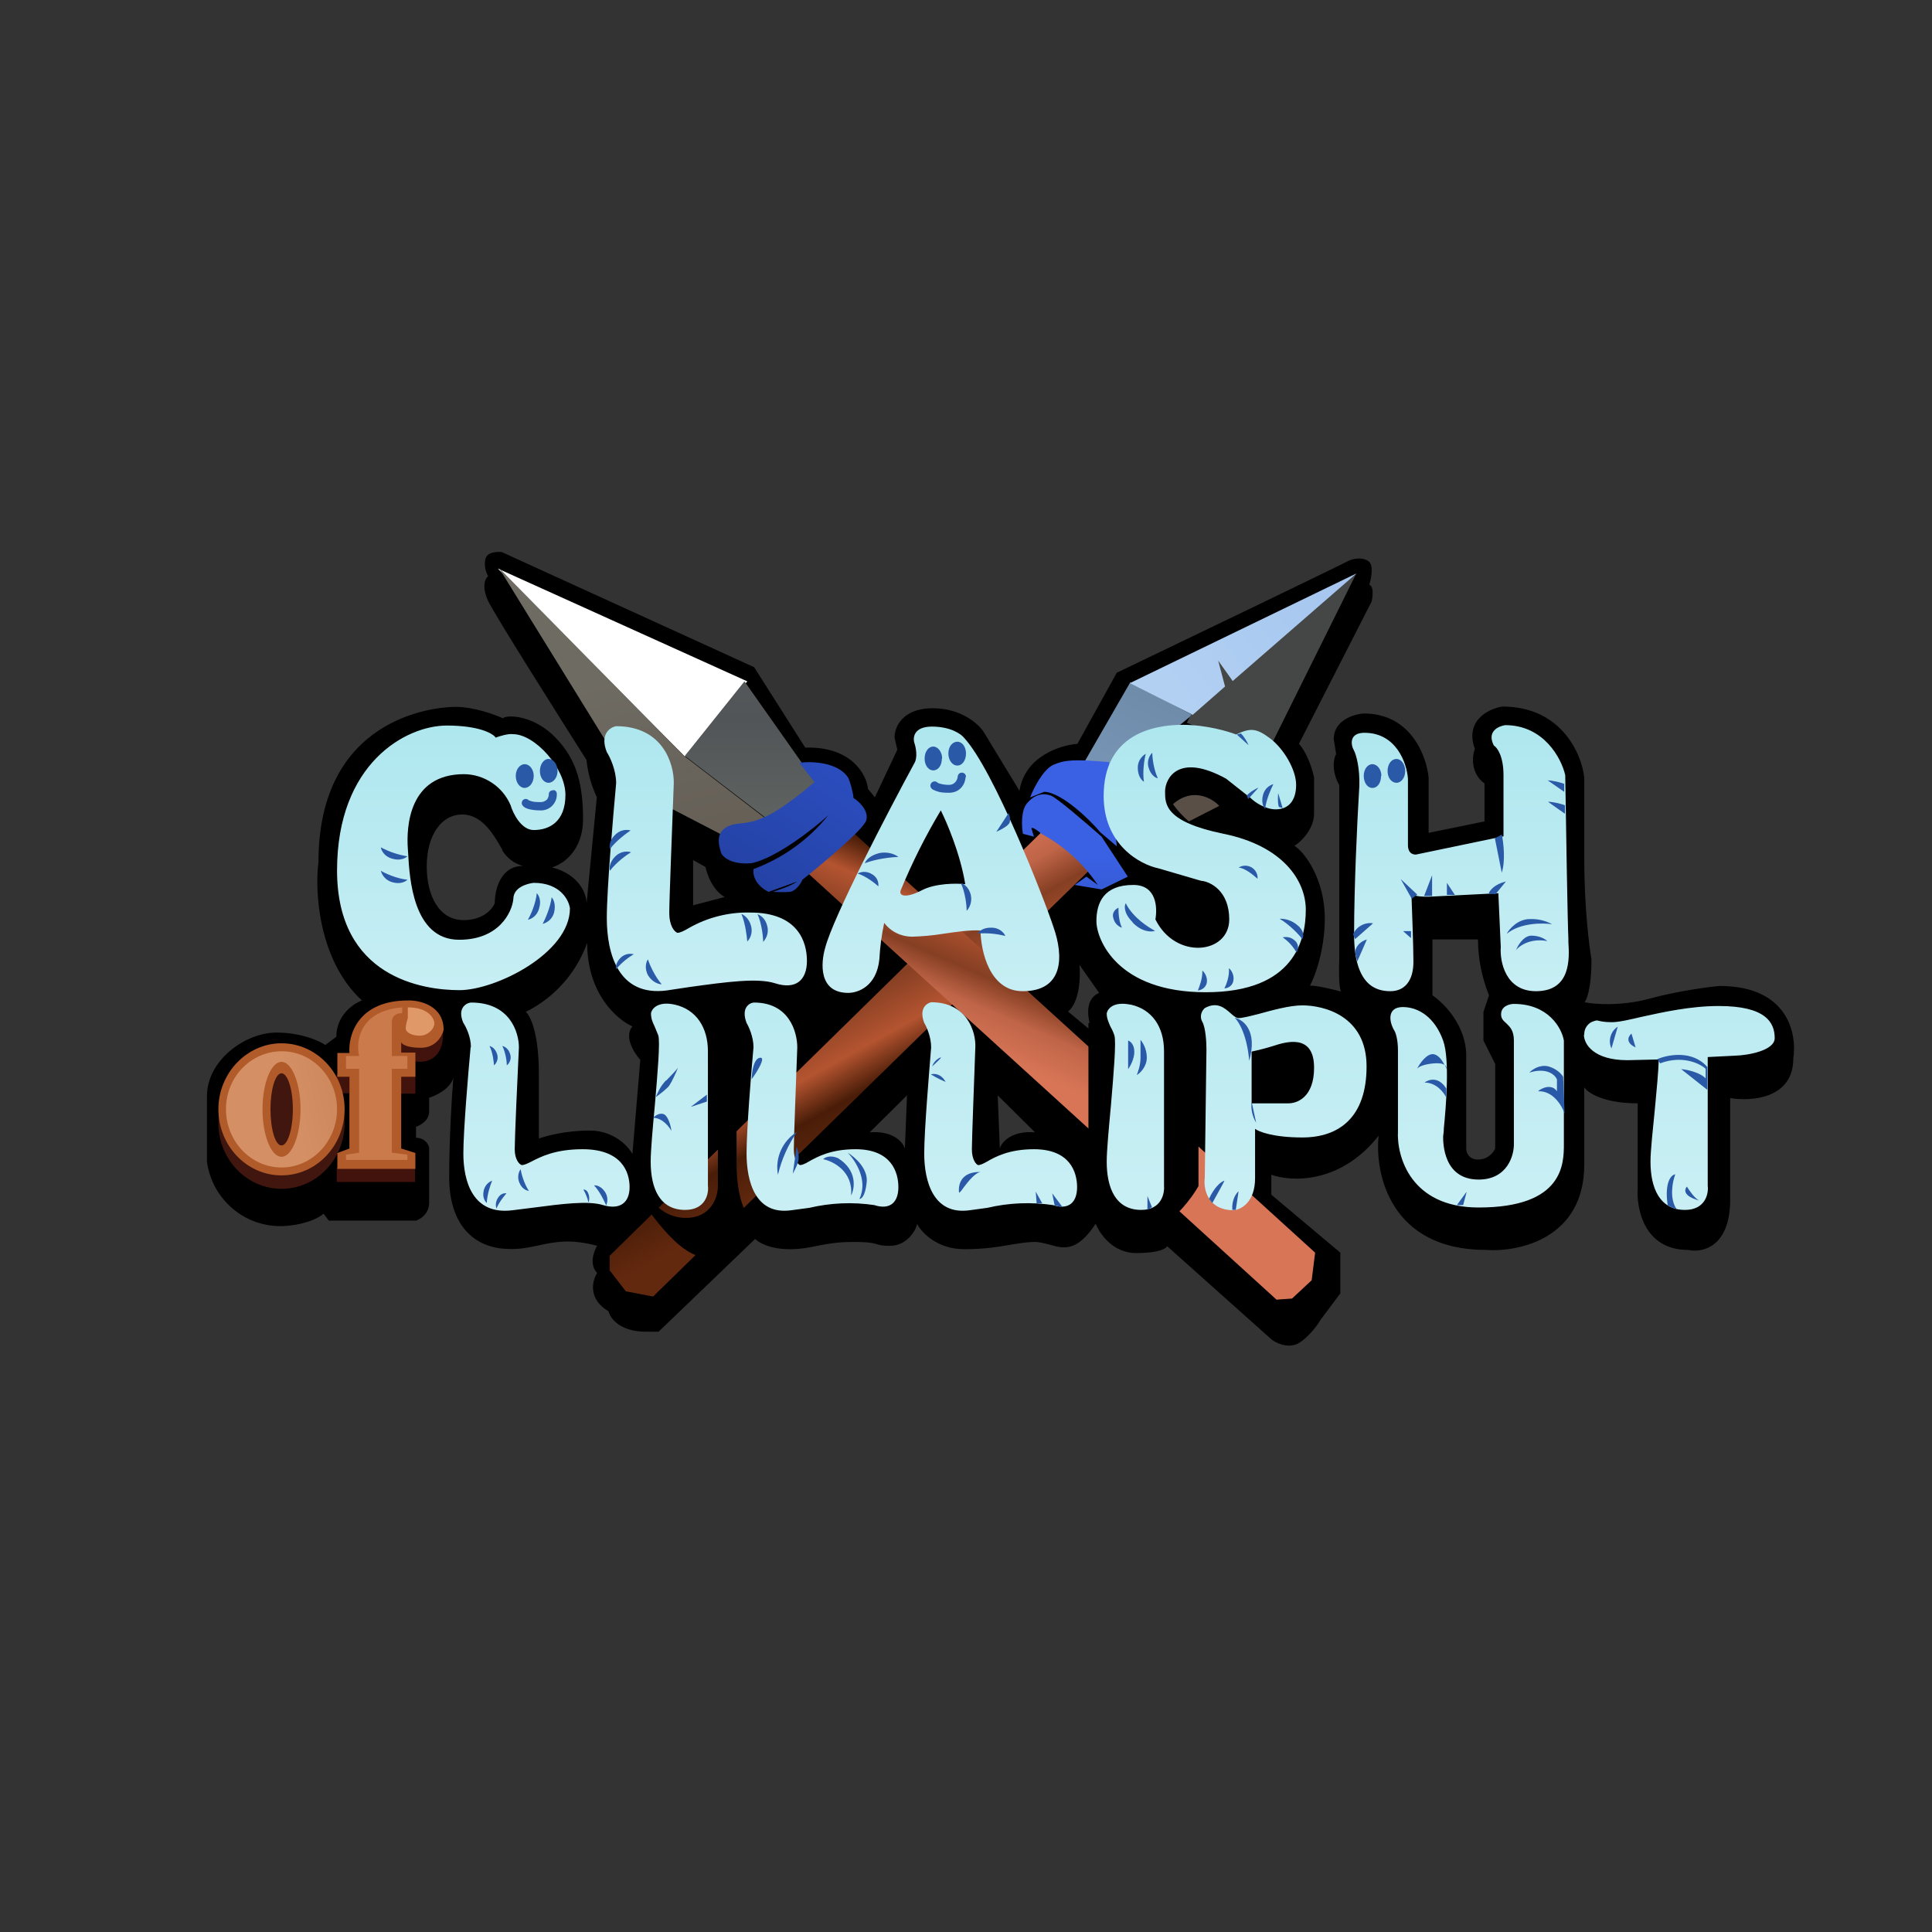 <svg width="24" height="24" viewBox="0 0 24 24" fill="none" xmlns="http://www.w3.org/2000/svg">
<rect x="0" y="0" width="24" height="24" fill="#333333" stroke="none"/>
<path fill-rule="evenodd" clip-rule="evenodd" d="M2.571 14.43V13.616C2.571 13.17 3.047 12.827 3.433 12.827C3.741 12.827 3.968 12.93 4.041 12.981L4.178 12.879C4.178 12.613 4.388 12.467 4.496 12.428C3.956 11.931 3.908 11.074 3.956 10.71C3.956 8.923 5.378 8.781 5.661 8.781C5.884 8.781 6.146 8.876 6.248 8.923C6.274 8.884 6.578 8.867 6.857 9.12C7.131 9.377 7.243 9.677 7.243 10.174C7.243 10.573 6.986 10.74 6.857 10.774C7.208 10.868 7.29 11.117 7.286 11.229L7.414 9.904C7.346 9.758 7.302 9.602 7.286 9.441C6.917 8.858 6.15 7.646 6.064 7.466C5.978 7.281 6.03 7.183 6.064 7.157C6.026 7.092 6.014 7.016 6.03 6.943C6.051 6.857 6.171 6.853 6.231 6.857L9.368 8.288L10.003 9.287C10.581 9.27 10.766 9.626 10.783 9.801L10.868 9.904L11.147 9.313L11.117 9.184C11.096 9.111 11.151 8.798 11.588 8.798C11.936 8.798 12.154 8.991 12.218 9.09L12.664 9.823C12.733 9.394 13.17 9.257 13.384 9.24L13.873 8.357C14.794 7.916 16.654 7.02 16.723 6.981C16.808 6.93 16.941 6.917 17.01 6.981C17.066 7.033 17.031 7.196 17.01 7.264C17.066 7.281 17.053 7.406 17.04 7.47L16.136 9.24C16.238 9.351 16.307 9.566 16.324 9.66V10.106C16.324 10.299 16.161 10.457 16.08 10.508C16.2 10.577 16.457 10.916 16.457 11.409C16.457 11.803 16.333 12.133 16.273 12.244C16.35 12.24 16.56 12.291 16.658 12.317C16.628 12.253 16.633 12.017 16.637 11.91V9.754C16.534 9.566 16.568 9.416 16.598 9.368L16.568 9.18C16.568 8.948 16.817 8.871 16.941 8.863C17.528 8.863 17.721 9.394 17.747 9.66V10.346L18.441 10.204V9.733C18.266 9.604 18.287 9.39 18.321 9.304C18.193 8.948 18.493 8.803 18.664 8.777C19.393 8.777 19.65 9.364 19.68 9.66V10.654C19.68 11.263 19.74 11.751 19.77 11.918C19.77 12.278 19.71 12.42 19.684 12.45C19.804 12.476 20.138 12.501 20.486 12.407C20.828 12.313 21.214 12.261 21.36 12.248C22.217 12.248 22.324 12.848 22.277 13.149C22.277 13.65 21.754 13.684 21.493 13.641V14.901C21.493 15.493 21.146 15.566 20.97 15.527C20.421 15.527 20.327 15.013 20.344 14.756V13.706C19.916 13.706 19.723 13.573 19.68 13.508V14.469C19.68 15.386 18.866 15.557 18.458 15.527C17.276 15.527 17.074 14.584 17.126 14.108C16.654 14.709 16.041 14.683 15.793 14.593V14.841L16.65 15.561V16.067L16.406 16.393C16.363 16.466 16.247 16.624 16.118 16.693C15.99 16.753 15.844 16.68 15.793 16.637L14.498 15.48C14.49 15.506 14.408 15.566 14.113 15.566C13.821 15.566 13.658 15.321 13.611 15.201C13.376 15.561 13.204 15.51 13.033 15.459C12.973 15.446 12.913 15.428 12.857 15.428C12.754 15.428 12.66 15.446 12.548 15.463C12.403 15.489 12.227 15.518 11.978 15.518C11.636 15.518 11.443 15.304 11.391 15.201C11.391 15.257 11.28 15.476 11.057 15.476C10.958 15.476 10.928 15.467 10.903 15.459C10.86 15.446 10.813 15.428 10.594 15.428C10.393 15.428 10.268 15.454 10.153 15.476C10.05 15.497 9.951 15.518 9.81 15.518C9.561 15.518 9.42 15.433 9.381 15.39L8.181 16.543H8.023C7.697 16.543 7.577 16.371 7.56 16.29C7.298 16.136 7.358 15.904 7.418 15.814C7.316 15.707 7.376 15.544 7.418 15.476C7.088 15.386 6.887 15.428 6.69 15.471C6.566 15.497 6.446 15.523 6.296 15.514C5.901 15.501 5.58 15.231 5.58 14.623C5.58 14.134 5.614 13.598 5.631 13.393C5.588 13.53 5.413 13.611 5.331 13.637V13.809C5.331 13.92 5.22 13.98 5.168 13.997V14.134C5.276 14.134 5.323 14.216 5.331 14.254V14.94C5.331 15.081 5.22 15.146 5.168 15.163H4.084L4.02 15.077C3.874 15.197 3.621 15.227 3.514 15.231C3.286 15.239 3.062 15.161 2.888 15.012C2.714 14.864 2.601 14.657 2.571 14.43ZM6.497 10.757C6.39 10.729 6.297 10.659 6.24 10.564V10.556C6.154 10.406 6.004 10.118 5.743 10.118C5.477 10.118 5.301 10.384 5.301 10.761C5.301 11.13 5.456 11.43 5.76 11.43C6.004 11.43 6.12 11.289 6.146 11.22C6.146 11.066 6.21 10.757 6.497 10.757ZM7.294 11.713C7.16 12.086 6.887 12.394 6.531 12.57C6.587 12.613 6.694 12.836 6.694 13.337V14.143C6.78 14.113 7.02 14.044 7.324 14.044C7.624 14.044 7.804 14.237 7.856 14.336L7.954 13.166C7.877 13.08 7.748 12.879 7.856 12.75C7.667 12.668 7.294 12.347 7.294 11.713ZM8.61 10.684L8.764 10.77C8.82 11.01 8.948 11.117 9.004 11.143L8.61 11.246V10.684ZM12.857 14.066L12.394 13.607L12.42 14.267C12.441 14.19 12.561 14.044 12.857 14.066ZM13.577 12.823L13.268 12.566C13.414 12.446 13.423 12.129 13.41 11.987L13.654 12.334C13.453 12.42 13.517 12.694 13.577 12.823ZM17.794 11.666V12.364C17.936 12.459 18.214 12.737 18.214 13.118V14.267C18.214 14.31 18.24 14.404 18.36 14.404C18.488 14.404 18.553 14.314 18.574 14.267V13.217L18.428 12.926V12.57L18.497 12.364C18.408 12.143 18.361 11.908 18.36 11.67H17.794V11.666ZM10.804 14.066L11.267 13.607L11.241 14.267C11.216 14.19 11.1 14.044 10.804 14.066Z" fill="black"/>
<path d="M3.497 14.768C3.93 14.768 4.281 14.402 4.281 13.95C4.281 13.498 3.93 13.131 3.497 13.131C3.064 13.131 2.713 13.498 2.713 13.95C2.713 14.402 3.064 14.768 3.497 14.768Z" fill="#40160E"/>
<path d="M8.507 9.398L6.184 7.063L9.283 8.464L8.507 9.398Z" fill="white"/>
<path d="M9.698 10.303L8.507 9.39L9.248 8.464L10.208 9.827L9.698 10.303Z" fill="url(#paint0_linear_101_7006)"/>
<path d="M7.903 9.818L6.197 7.054L8.498 9.39L9.686 10.303L9.334 10.56L7.903 9.818Z" fill="url(#paint1_linear_101_7006)"/>
<path d="M14.04 8.477L13.423 9.548L13.594 9.716L14.288 9.308L14.811 8.88L14.04 8.477Z" fill="url(#paint2_linear_101_7006)"/>
<path d="M14.811 8.85L14.743 8.978L15.724 9.39L16.847 7.127L15.047 8.207L14.811 8.85Z" fill="#454646"/>
<path d="M15.146 10.011L14.768 10.204C14.694 10.141 14.628 10.069 14.571 9.99C14.811 9.776 15.056 9.913 15.146 10.011Z" fill="#594F46"/>
<path d="M14.816 8.88L14.036 8.486L16.851 7.123L15.313 8.46L15.133 8.207L15.218 8.528L14.816 8.88Z" fill="url(#paint3_linear_101_7006)"/>
<path d="M7.573 15.596V15.78L7.774 16.041L8.113 16.106L13.543 10.8C13.379 10.601 13.17 10.444 12.934 10.341L7.573 15.6V15.596Z" fill="url(#paint4_linear_101_7006)"/>
<path d="M15.866 16.144L16.05 16.131L16.294 15.904L16.337 15.561L10.414 10.174C10.229 10.353 10.088 10.573 10.003 10.817L15.861 16.148L15.866 16.144Z" fill="url(#paint5_linear_101_7006)"/>
<path d="M9.017 10.281C8.863 10.367 8.957 10.581 8.961 10.603C8.987 10.65 9.09 10.744 9.334 10.723C9.634 10.663 10.097 10.303 10.29 10.127C10.046 10.43 9.725 10.661 9.36 10.796C9.343 10.95 9.48 11.049 9.548 11.079L9.904 10.95C9.818 11.01 9.668 11.057 9.6 11.079C9.643 11.079 9.741 11.087 9.814 11.079C9.891 11.066 9.951 10.971 9.968 10.928C10.217 10.731 10.723 10.307 10.761 10.191C10.796 10.071 10.671 9.956 10.603 9.913C10.594 9.827 10.56 9.711 10.538 9.664C10.414 9.467 10.084 9.454 9.93 9.476L10.118 9.716C9.998 9.818 9.707 10.059 9.501 10.149C9.244 10.264 9.176 10.196 9.017 10.277V10.281Z" fill="url(#paint6_linear_101_7006)"/>
<path d="M12.797 9.904C12.84 9.793 12.956 9.561 13.084 9.501C13.243 9.433 13.367 9.433 13.778 9.467L13.873 10.513L13.671 10.341C13.53 10.174 13.187 9.844 12.973 9.836L12.801 9.904H12.797ZM12.707 10.358C12.69 10.264 12.681 10.059 12.763 9.973C12.857 9.866 12.96 9.848 13.054 9.883C13.127 9.908 13.504 10.234 13.684 10.393L14.01 10.89L13.684 11.049L13.35 10.993L13.496 10.89L13.637 10.993C13.459 10.728 13.219 10.511 12.938 10.358C12.896 10.32 12.81 10.26 12.814 10.294L12.844 10.393L12.707 10.358Z" fill="url(#paint7_linear_101_7006)"/>
<path d="M13.907 15.368C14.216 15.514 14.691 15.081 14.888 14.734V13.17L14.601 13.011L13.753 12.707H13.521V14.451C13.521 14.893 13.478 14.867 13.427 14.91C13.457 15 13.598 15.223 13.907 15.368Z" fill="black"/>
<path d="M4.183 13.586V13.358L4.568 12.806H5.503C5.52 13.17 5.28 13.209 5.16 13.183V13.586H4.971V14.254L5.156 14.511V14.683H4.183V14.511L4.341 14.267V13.581H4.183V13.586Z" fill="#42120C"/>
<path d="M4.191 13.08V13.376H4.341L4.341 14.267L4.191 14.323V14.52H5.16V14.323L4.984 14.267V13.376H5.16V13.076H4.984V12.943C4.984 12.964 5.04 13.016 5.228 13.016C5.417 13.016 5.494 12.866 5.511 12.793C5.511 12.493 5.216 12.424 5.07 12.428C4.444 12.428 4.324 12.861 4.341 13.08H4.191Z" fill="#B15A2A"/>
<path d="M4.298 13.118V13.277H4.461V14.319L4.298 14.344V14.409H5.061V14.344L4.868 14.319V13.277H5.061V13.118H4.868V12.698C4.868 12.6 4.954 12.583 4.997 12.587V12.514C4.466 12.557 4.418 12.934 4.461 13.118H4.298Z" fill="url(#paint8_linear_101_7006)"/>
<path d="M5.066 12.651V12.514C5.323 12.514 5.396 12.651 5.396 12.716C5.396 12.776 5.318 12.866 5.216 12.866C5.113 12.866 5.04 12.823 5.04 12.776C5.04 12.733 5.057 12.677 5.066 12.647V12.651Z" fill="url(#paint9_linear_101_7006)"/>
<path fill-rule="evenodd" clip-rule="evenodd" d="M3.497 14.601C3.93 14.601 4.281 14.233 4.281 13.778C4.281 13.329 3.93 12.96 3.497 12.96C3.068 12.96 2.713 13.329 2.713 13.778C2.713 14.233 3.064 14.601 3.497 14.601ZM3.497 14.229C3.574 14.229 3.638 14.027 3.638 13.778C3.638 13.534 3.574 13.333 3.497 13.333C3.42 13.333 3.36 13.534 3.36 13.778C3.36 14.027 3.42 14.229 3.497 14.229Z" fill="#B15A2A"/>
<path fill-rule="evenodd" clip-rule="evenodd" d="M3.497 14.503C3.878 14.503 4.187 14.177 4.187 13.778C4.187 13.38 3.878 13.059 3.501 13.059C3.116 13.059 2.807 13.38 2.807 13.778C2.807 14.177 3.116 14.503 3.497 14.503ZM3.497 14.37C3.626 14.37 3.733 14.104 3.733 13.778C3.733 13.457 3.626 13.191 3.497 13.191C3.368 13.191 3.261 13.457 3.261 13.778C3.261 14.104 3.368 14.37 3.497 14.37Z" fill="url(#paint10_linear_101_7006)"/>
<path d="M14.691 9.004C14.987 9.004 15.257 9.086 15.356 9.124C15.536 9.038 15.608 9.047 15.776 9.171C15.947 9.3 16.101 9.561 16.101 9.75C16.101 9.934 16.016 10.054 15.848 10.054C15.716 10.054 15.587 9.964 15.54 9.917L15.231 9.673C14.631 9.343 14.473 9.677 14.473 9.831V9.836C14.473 9.99 14.473 10.209 15.201 10.358C15.938 10.508 16.221 10.941 16.221 11.301C16.221 11.666 16.088 12.326 14.978 12.326C13.873 12.326 13.62 11.666 13.62 11.443C13.62 11.216 13.71 10.993 14.078 10.993C14.37 10.993 14.378 11.276 14.353 11.421C14.601 11.927 15.27 11.854 15.27 11.421C15.27 11.066 15.034 10.95 14.918 10.941L14.391 10.787C14.164 10.74 13.71 10.496 13.71 9.887C13.71 9.128 14.318 9.004 14.691 9.004ZM5.55 9.013C5.948 9.013 6.124 9.111 6.158 9.163C6.201 9.146 6.313 9.111 6.373 9.12C6.643 9.12 7.024 9.54 7.024 9.874C7.024 10.209 6.823 10.311 6.63 10.311C6.476 10.311 6.373 10.106 6.343 10.003C6.294 9.889 6.214 9.792 6.111 9.724C6.008 9.655 5.888 9.618 5.764 9.617C5.074 9.617 5.048 10.281 5.066 10.539L5.07 10.598C5.087 10.907 5.13 11.674 5.704 11.674C6.197 11.674 6.36 11.336 6.377 11.168C6.377 11.023 6.548 10.976 6.63 10.967C6.96 10.967 7.067 11.181 7.08 11.284C7.08 11.841 6.158 12.3 5.708 12.3C5.25 12.3 4.187 12.141 4.187 10.813C4.187 9.48 5.044 9.013 5.55 9.013ZM7.538 11.4C7.538 11.049 7.616 10.14 7.654 9.728C7.654 9.566 7.577 9.403 7.538 9.343C7.448 9.116 7.581 9.034 7.654 9.021C8.237 9.021 8.374 9.493 8.37 9.728C8.353 10.2 8.314 11.173 8.314 11.336C8.314 11.507 8.378 11.571 8.413 11.588C8.451 11.588 8.498 11.563 8.558 11.528C8.79 11.396 9.054 11.329 9.321 11.336C9.913 11.336 10.024 11.7 10.024 11.936C10.024 12.171 9.891 12.3 9.626 12.214C9.411 12.146 9.03 12.197 8.567 12.261C8.471 12.276 8.376 12.29 8.28 12.304C7.68 12.381 7.538 11.846 7.538 11.404V11.4ZM10.251 11.773C10.35 11.391 11.031 10.084 11.361 9.476C11.4 9.407 11.378 9.287 11.361 9.236C11.336 9.167 11.348 9.026 11.576 9.026C11.811 9.026 11.94 9.12 11.974 9.163C12.343 9.557 12.973 11.168 13.088 11.52C13.213 11.876 13.217 12.313 12.703 12.313C12.291 12.313 12.184 11.811 12.18 11.559C12.051 11.55 11.88 11.576 11.708 11.601C11.584 11.621 11.458 11.632 11.331 11.636C11.264 11.636 11.198 11.621 11.137 11.591C11.077 11.562 11.024 11.518 10.984 11.464C10.952 11.612 10.932 11.763 10.924 11.914C10.89 12.257 10.654 12.334 10.538 12.334C10.166 12.334 10.196 11.961 10.251 11.773ZM11.991 10.984C11.927 10.598 11.76 10.213 11.687 10.067C11.497 10.384 11.331 10.715 11.19 11.057C11.16 11.13 11.25 11.164 11.456 11.057C11.623 10.971 11.884 10.971 11.991 10.984ZM16.821 9.326C16.847 9.377 16.894 9.54 16.886 9.771L16.881 9.853C16.86 10.204 16.821 11.018 16.821 11.606C16.821 12.236 17.091 12.313 17.271 12.313C17.456 12.313 17.558 12.176 17.558 11.948C17.558 11.764 17.541 11.306 17.533 11.096C17.533 11.113 17.584 11.143 17.756 11.139L18.613 11.096L18.643 11.764C18.63 11.948 18.703 12.313 19.08 12.313C19.517 12.313 19.496 11.906 19.483 11.7V11.657C19.474 11.511 19.453 10.243 19.444 9.63C19.397 9.42 19.178 9.008 18.698 9.008C18.613 9.021 18.467 9.086 18.557 9.261C18.6 9.287 18.677 9.394 18.677 9.63V10.389L17.588 10.616C17.554 10.616 17.49 10.603 17.49 10.496V9.673C17.477 9.484 17.348 9.103 16.95 9.103C16.757 9.103 16.778 9.253 16.821 9.326Z" fill="url(#paint11_linear_101_7006)"/>
<path fill-rule="evenodd" clip-rule="evenodd" d="M9.36 13.011C9.33 13.333 9.274 14.049 9.274 14.327C9.274 14.674 9.381 15.098 9.831 15.034L10.054 15.004C10.318 14.942 10.591 14.93 10.86 14.97C11.057 15.034 11.16 14.936 11.16 14.747C11.16 14.563 11.074 14.276 10.628 14.276C10.32 14.276 10.153 14.37 10.046 14.43C10.003 14.456 9.964 14.473 9.938 14.473C9.913 14.464 9.861 14.409 9.861 14.276C9.861 14.147 9.891 13.376 9.904 13.011C9.904 12.823 9.806 12.45 9.36 12.454C9.3 12.463 9.206 12.527 9.274 12.707C9.3 12.75 9.36 12.879 9.36 13.007V13.011ZM5.846 13.011C5.816 13.333 5.756 14.049 5.756 14.327C5.756 14.674 5.871 15.098 6.368 15.034L6.608 15.004C6.994 14.953 7.307 14.914 7.491 14.97C7.706 15.034 7.821 14.936 7.821 14.747C7.821 14.563 7.727 14.276 7.238 14.276C6.896 14.276 6.716 14.37 6.6 14.43C6.548 14.456 6.514 14.473 6.48 14.473C6.454 14.464 6.394 14.409 6.394 14.276C6.394 14.147 6.428 13.376 6.446 13.011C6.446 12.823 6.334 12.45 5.846 12.454C5.786 12.463 5.678 12.527 5.756 12.707C5.786 12.75 5.85 12.879 5.85 13.007L5.846 13.011ZM11.481 14.327C11.481 14.049 11.541 13.333 11.567 13.011C11.567 12.883 11.511 12.754 11.481 12.707C11.413 12.527 11.511 12.463 11.567 12.45C12.017 12.45 12.124 12.823 12.116 13.007C12.103 13.38 12.073 14.147 12.073 14.276C12.073 14.404 12.124 14.464 12.15 14.473C12.18 14.473 12.214 14.456 12.261 14.43C12.364 14.37 12.536 14.276 12.844 14.276C13.294 14.276 13.38 14.563 13.38 14.747C13.38 14.936 13.277 15.034 13.08 14.97C12.809 14.93 12.532 14.941 12.266 15.004L12.047 15.034C11.593 15.098 11.481 14.674 11.481 14.327ZM8.087 12.587C8.096 12.531 8.173 12.433 8.383 12.48C8.648 12.54 8.794 12.763 8.794 13.059V14.73C8.807 14.829 8.764 15.03 8.511 15.03C8.194 15.03 8.083 14.76 8.083 14.43C8.083 14.293 8.108 14.018 8.134 13.736C8.168 13.341 8.203 12.934 8.177 12.861L8.13 12.746C8.104 12.694 8.087 12.651 8.087 12.587ZM14.044 12.48C13.83 12.437 13.761 12.531 13.748 12.587C13.748 12.651 13.77 12.694 13.791 12.746C13.808 12.776 13.826 12.81 13.843 12.861C13.868 12.934 13.834 13.341 13.8 13.736C13.774 14.018 13.748 14.293 13.748 14.43C13.748 14.76 13.86 15.03 14.177 15.03C14.426 15.03 14.468 14.829 14.46 14.73V13.059C14.46 12.758 14.314 12.54 14.048 12.48H14.044ZM14.936 12.694C14.893 12.617 14.936 12.549 14.966 12.523C15.12 12.437 15.214 12.523 15.287 12.587C15.321 12.617 15.356 12.647 15.386 12.647C15.428 12.647 15.518 12.626 15.634 12.596C15.806 12.549 16.02 12.489 16.178 12.489C16.444 12.489 16.976 12.617 16.976 13.247C16.976 13.881 16.633 14.13 16.178 14.13C15.814 14.13 15.634 14.057 15.591 14.023V14.636C15.591 14.936 15.416 15.026 15.326 15.034C15 15.034 14.948 14.768 14.966 14.636L14.987 13.037C14.987 12.951 14.978 12.771 14.936 12.694ZM15.548 13.706V13.063C15.638 13.044 15.727 13.021 15.814 12.994C15.96 12.947 16.324 12.827 16.324 13.264C16.324 13.633 16.11 13.71 15.998 13.706H15.548ZM17.366 13.05C17.366 12.909 17.336 12.827 17.323 12.806C17.25 12.686 17.233 12.51 17.426 12.51C17.623 12.51 17.824 12.639 17.927 12.926C18.013 13.161 17.961 13.77 17.936 14.014C17.936 14.07 17.927 14.104 17.927 14.117C17.927 14.194 17.927 14.653 18.368 14.653C18.724 14.653 18.81 14.353 18.806 14.207V12.926C18.806 12.797 18.754 12.754 18.711 12.711C18.677 12.681 18.647 12.656 18.647 12.6C18.647 12.497 18.754 12.471 18.806 12.471C19.234 12.471 19.401 12.771 19.427 12.926V14.211C19.427 14.451 19.427 15 18.368 15C17.524 15 17.348 14.366 17.366 14.049V13.05ZM19.68 12.853C19.679 12.822 19.686 12.791 19.701 12.764C19.716 12.737 19.739 12.714 19.766 12.698C19.83 12.673 19.834 12.673 19.86 12.681C19.886 12.686 19.924 12.698 20.023 12.698C20.108 12.698 20.237 12.668 20.4 12.63C20.657 12.574 21 12.497 21.351 12.497C21.93 12.497 22.046 12.698 22.046 12.896C22.046 13.05 21.716 13.11 21.553 13.114L21.214 13.131V14.73C21.227 14.829 21.184 15.03 20.931 15.03C20.618 15.03 20.503 14.76 20.503 14.43C20.503 14.289 20.533 14.031 20.558 13.77C20.58 13.543 20.601 13.311 20.606 13.161L20.216 13.17C19.8 13.17 19.676 12.973 19.676 12.853H19.68Z" fill="url(#paint12_linear_101_7006)"/>
<path d="M15.368 9.128L15.51 9.257C15.487 9.203 15.455 9.154 15.416 9.111L15.368 9.124V9.128ZM12 9.36C12 9.446 11.953 9.51 11.893 9.51C11.828 9.51 11.781 9.441 11.781 9.36C11.781 9.278 11.828 9.214 11.893 9.214C11.953 9.214 12 9.278 12 9.36ZM11.7 9.424C11.7 9.506 11.657 9.57 11.593 9.57C11.533 9.57 11.486 9.506 11.486 9.424C11.486 9.338 11.533 9.274 11.593 9.274C11.653 9.274 11.704 9.343 11.704 9.424H11.7ZM12 9.651C12 9.645 11.999 9.638 11.997 9.632C11.994 9.625 11.991 9.619 11.986 9.614C11.982 9.609 11.976 9.605 11.97 9.603C11.964 9.6 11.957 9.598 11.951 9.598C11.944 9.597 11.937 9.599 11.931 9.601C11.924 9.603 11.919 9.607 11.914 9.611C11.909 9.616 11.905 9.621 11.902 9.628C11.899 9.634 11.897 9.64 11.897 9.647C11.895 9.67 11.886 9.693 11.871 9.711C11.854 9.733 11.828 9.75 11.786 9.75C11.746 9.75 11.707 9.744 11.67 9.733C11.662 9.731 11.655 9.728 11.648 9.724C11.644 9.719 11.639 9.715 11.632 9.712C11.626 9.709 11.62 9.707 11.613 9.707C11.606 9.707 11.599 9.707 11.593 9.71C11.586 9.712 11.581 9.715 11.576 9.72C11.566 9.728 11.56 9.74 11.558 9.753C11.556 9.765 11.56 9.778 11.567 9.788C11.576 9.801 11.588 9.81 11.601 9.814C11.615 9.821 11.629 9.827 11.644 9.831C11.678 9.844 11.726 9.848 11.786 9.848C11.863 9.848 11.914 9.818 11.948 9.776C11.983 9.733 11.991 9.69 11.996 9.651H12ZM6.814 9.724C6.874 9.724 6.926 9.66 6.926 9.578C6.926 9.493 6.874 9.428 6.814 9.428C6.754 9.428 6.707 9.497 6.707 9.578C6.707 9.66 6.754 9.724 6.814 9.724ZM6.514 9.788C6.578 9.788 6.63 9.724 6.63 9.638C6.63 9.557 6.578 9.493 6.518 9.493C6.458 9.493 6.407 9.557 6.407 9.638C6.407 9.724 6.458 9.788 6.518 9.788H6.514ZM6.874 9.814C6.9 9.814 6.921 9.84 6.917 9.87C6.917 9.897 6.912 9.924 6.901 9.948C6.89 9.973 6.874 9.996 6.855 10.014C6.835 10.033 6.812 10.047 6.786 10.056C6.761 10.065 6.734 10.069 6.707 10.067C6.647 10.067 6.6 10.059 6.566 10.05C6.551 10.046 6.536 10.04 6.523 10.033C6.511 10.026 6.501 10.018 6.493 10.007C6.488 10.002 6.485 9.996 6.483 9.989C6.481 9.982 6.481 9.976 6.482 9.969C6.483 9.962 6.485 9.956 6.488 9.95C6.491 9.944 6.496 9.938 6.501 9.934C6.512 9.927 6.525 9.924 6.537 9.925C6.55 9.927 6.562 9.933 6.57 9.943L6.596 9.951C6.617 9.96 6.656 9.964 6.711 9.964C6.754 9.964 6.78 9.947 6.797 9.93C6.811 9.91 6.818 9.886 6.818 9.861C6.818 9.836 6.844 9.814 6.874 9.818V9.814ZM19.221 9.69L19.431 9.836V9.737C19.388 9.72 19.286 9.694 19.221 9.694V9.69ZM19.436 10.106L19.23 9.96C19.294 9.96 19.397 9.986 19.44 10.003V10.106H19.436ZM17.601 13.281C17.636 13.209 17.73 13.076 17.816 13.097C17.871 13.11 17.918 13.174 17.944 13.23C17.923 13.213 17.884 13.204 17.816 13.209C17.67 13.221 17.61 13.26 17.601 13.281ZM17.97 13.281C17.97 13.268 17.97 13.247 17.948 13.23C17.957 13.247 17.964 13.264 17.97 13.281ZM17.528 11.653L17.43 11.567H17.528V11.653ZM17.456 9.578C17.456 9.66 17.408 9.724 17.348 9.724C17.284 9.724 17.237 9.66 17.237 9.578C17.237 9.493 17.284 9.428 17.348 9.428C17.408 9.428 17.456 9.497 17.456 9.578ZM17.156 9.638C17.156 9.724 17.113 9.788 17.048 9.788C16.988 9.788 16.941 9.724 16.941 9.638C16.941 9.557 16.988 9.493 17.048 9.493C17.108 9.493 17.16 9.557 17.16 9.638H17.156ZM5.061 10.637C4.946 10.619 4.834 10.581 4.731 10.526C4.736 10.564 4.774 10.641 4.873 10.667C4.971 10.697 5.04 10.659 5.061 10.637ZM4.731 10.817C4.787 10.851 4.933 10.916 5.061 10.928C5.04 10.95 4.976 10.989 4.873 10.959C4.839 10.95 4.808 10.932 4.783 10.907C4.758 10.882 4.74 10.851 4.731 10.817ZM6.668 11.096C6.656 11.224 6.591 11.37 6.557 11.426C6.596 11.417 6.673 11.383 6.698 11.28C6.728 11.181 6.69 11.117 6.668 11.096ZM9.283 11.696C9.278 11.636 9.261 11.477 9.21 11.353C9.24 11.366 9.304 11.404 9.33 11.503C9.356 11.601 9.308 11.674 9.278 11.7L9.283 11.696ZM6.081 12.994C6.124 13.08 6.133 13.191 6.137 13.234C6.156 13.218 6.17 13.196 6.177 13.171C6.184 13.147 6.183 13.121 6.176 13.097C6.154 13.024 6.103 12.998 6.081 12.994ZM12.008 11.314C12.008 11.246 11.991 11.087 11.936 10.971C11.966 10.976 12.034 11.014 12.06 11.117C12.081 11.216 12.034 11.289 12.008 11.314ZM14.211 9.716C14.19 9.587 14.216 9.428 14.233 9.364C14.202 9.382 14.177 9.408 14.159 9.439C14.142 9.469 14.133 9.504 14.134 9.54C14.134 9.643 14.186 9.698 14.211 9.711V9.716ZM14.314 9.351C14.314 9.411 14.331 9.557 14.383 9.668C14.353 9.664 14.293 9.626 14.267 9.531C14.258 9.5 14.258 9.467 14.266 9.435C14.274 9.403 14.291 9.374 14.314 9.351ZM15.716 10.05C15.728 9.93 15.793 9.793 15.818 9.741C15.787 9.75 15.759 9.767 15.736 9.79C15.714 9.814 15.698 9.843 15.69 9.874C15.664 9.968 15.698 10.033 15.716 10.05ZM12.488 11.627C12.377 11.598 12.261 11.588 12.146 11.597C12.158 11.571 12.214 11.52 12.317 11.524C12.42 11.524 12.476 11.593 12.488 11.627ZM13.937 11.524C13.894 11.434 13.894 11.319 13.894 11.276C13.864 11.289 13.808 11.331 13.83 11.404C13.847 11.481 13.907 11.516 13.937 11.524ZM14.88 12.304C14.897 12.261 14.94 12.159 14.936 12.056C14.957 12.075 14.973 12.099 14.983 12.126C14.993 12.153 14.996 12.182 14.991 12.21C14.974 12.283 14.906 12.304 14.876 12.304H14.88ZM15.266 12.03C15.274 12.133 15.231 12.236 15.21 12.278C15.24 12.278 15.308 12.257 15.321 12.184C15.326 12.156 15.324 12.127 15.315 12.101C15.306 12.074 15.29 12.049 15.27 12.03H15.266ZM16.106 11.833C16.064 11.758 16.005 11.693 15.934 11.644C15.961 11.638 15.99 11.639 16.017 11.646C16.044 11.653 16.068 11.668 16.088 11.687C16.144 11.739 16.123 11.807 16.106 11.833ZM15.896 11.413C16.024 11.49 16.14 11.614 16.178 11.666C16.196 11.636 16.204 11.563 16.118 11.494C16.057 11.44 15.977 11.411 15.896 11.413ZM11.16 10.646C11.083 10.646 10.89 10.667 10.744 10.723C10.753 10.693 10.8 10.629 10.92 10.598C11.04 10.573 11.13 10.62 11.16 10.646ZM10.654 10.851C10.761 10.886 10.868 10.971 10.911 11.01C10.915 10.979 10.908 10.947 10.893 10.919C10.877 10.892 10.854 10.87 10.826 10.856C10.8 10.84 10.77 10.832 10.74 10.831C10.71 10.83 10.681 10.837 10.654 10.851ZM9.48 11.7C9.48 11.636 9.463 11.477 9.411 11.357C9.437 11.366 9.506 11.4 9.531 11.503C9.557 11.601 9.506 11.674 9.48 11.7ZM6.24 12.994C6.283 13.08 6.296 13.191 6.296 13.234C6.316 13.218 6.33 13.197 6.338 13.172C6.346 13.148 6.346 13.122 6.338 13.097C6.317 13.024 6.266 12.998 6.24 12.994ZM6.741 11.477C6.771 11.421 6.836 11.276 6.853 11.147C6.874 11.168 6.908 11.233 6.883 11.336C6.874 11.37 6.856 11.401 6.831 11.426C6.806 11.45 6.775 11.468 6.741 11.477ZM7.577 10.547C7.654 10.444 7.783 10.35 7.834 10.316C7.8 10.307 7.764 10.307 7.73 10.317C7.696 10.327 7.665 10.346 7.641 10.371C7.568 10.44 7.568 10.517 7.577 10.547ZM7.834 10.59C7.783 10.62 7.654 10.714 7.577 10.817C7.568 10.791 7.568 10.714 7.641 10.641C7.666 10.615 7.697 10.596 7.732 10.586C7.767 10.576 7.804 10.576 7.838 10.586L7.834 10.59ZM7.654 12.039C7.716 11.965 7.79 11.903 7.873 11.854C7.844 11.847 7.814 11.847 7.786 11.854C7.757 11.862 7.731 11.877 7.71 11.897C7.65 11.957 7.646 12.017 7.654 12.039ZM6.116 14.661C6.094 14.713 6.051 14.837 6.047 14.944C6.026 14.927 5.991 14.876 6.008 14.794C6.014 14.765 6.026 14.739 6.045 14.716C6.064 14.693 6.088 14.676 6.116 14.666V14.661ZM7.38 14.726C7.453 14.803 7.508 14.923 7.53 14.974C7.542 14.947 7.547 14.916 7.544 14.886C7.541 14.856 7.53 14.827 7.513 14.803C7.466 14.734 7.406 14.721 7.38 14.726ZM7.311 14.94C7.298 14.883 7.276 14.828 7.247 14.777C7.256 14.777 7.29 14.777 7.307 14.824C7.328 14.871 7.32 14.923 7.307 14.944L7.311 14.94ZM6.57 14.794C6.51 14.704 6.476 14.58 6.467 14.524C6.45 14.549 6.44 14.578 6.438 14.608C6.435 14.638 6.441 14.668 6.454 14.696C6.484 14.768 6.54 14.79 6.57 14.794ZM6.291 14.824C6.266 14.854 6.201 14.931 6.167 15.013C6.16 14.991 6.158 14.969 6.161 14.947C6.164 14.924 6.172 14.903 6.184 14.884C6.218 14.824 6.27 14.82 6.291 14.824ZM8.22 12.227C8.134 12.129 8.07 11.983 8.048 11.918C8.027 11.948 8.001 12.03 8.053 12.12C8.108 12.206 8.186 12.227 8.22 12.227ZM15.634 9.784L15.506 9.926L15.488 9.883C15.523 9.84 15.6 9.797 15.634 9.784ZM15.934 10.041L15.878 9.853C15.874 9.891 15.87 9.981 15.887 10.024L15.93 10.037L15.934 10.041ZM14.07 11.456C13.954 11.34 13.967 11.25 13.984 11.22C14.074 11.4 14.267 11.52 14.348 11.563C14.306 11.58 14.186 11.58 14.07 11.46V11.456ZM15.386 10.778C15.416 10.757 15.484 10.736 15.553 10.778C15.617 10.821 15.626 10.89 15.621 10.916C15.574 10.873 15.458 10.778 15.386 10.778ZM8.271 13.423C8.198 13.5 8.16 13.594 8.147 13.629C8.194 13.594 8.297 13.517 8.318 13.479C8.344 13.44 8.4 13.324 8.421 13.264C8.404 13.29 8.348 13.35 8.276 13.423H8.271ZM8.113 13.886C8.138 13.86 8.198 13.817 8.25 13.843C8.301 13.868 8.336 13.993 8.34 14.049C8.314 13.997 8.228 13.886 8.113 13.886ZM8.584 13.748L8.781 13.598V13.684L8.588 13.748H8.584ZM9.338 13.406C9.338 13.324 9.36 13.157 9.437 13.14C9.523 13.123 9.407 13.311 9.338 13.406ZM9.664 14.593C9.645 14.491 9.658 14.385 9.7 14.291C9.742 14.196 9.812 14.116 9.9 14.061C9.789 14.223 9.709 14.403 9.664 14.593ZM9.896 14.246L9.848 14.58C9.87 14.541 9.917 14.451 9.921 14.4C9.926 14.344 9.908 14.271 9.896 14.246ZM10.573 14.846C10.598 14.554 10.354 14.426 10.226 14.4C10.243 14.379 10.311 14.344 10.41 14.387C10.65 14.537 10.62 14.76 10.573 14.85V14.846ZM10.53 14.319C10.624 14.413 10.787 14.661 10.676 14.893C10.697 14.897 10.748 14.863 10.766 14.691C10.787 14.516 10.616 14.37 10.53 14.319ZM11.58 13.247C11.596 13.2 11.63 13.162 11.674 13.14C11.726 13.114 11.631 13.2 11.58 13.247ZM11.563 13.346C11.606 13.333 11.691 13.337 11.747 13.44C11.644 13.397 11.584 13.358 11.563 13.346ZM11.914 14.816C11.901 14.726 11.931 14.55 12.188 14.559C12.12 14.559 12.03 14.674 11.974 14.747C11.944 14.79 11.923 14.816 11.914 14.816ZM14.014 12.926V13.281C14.04 13.247 14.091 13.153 14.091 13.067C14.091 12.973 14.04 12.934 14.014 12.926ZM14.246 13.14C14.246 13.059 14.219 12.98 14.168 12.917V13.14C14.168 13.234 14.134 13.324 14.121 13.354C14.164 13.333 14.246 13.247 14.246 13.14ZM12.531 10.097L12.377 10.333C12.424 10.311 12.531 10.26 12.544 10.213C12.552 10.173 12.546 10.132 12.527 10.097H12.531ZM15.338 12.643C15.39 12.69 15.493 12.866 15.518 13.178C15.626 12.801 15.441 12.664 15.338 12.643ZM15.548 13.684L15.604 13.946C15.557 13.869 15.537 13.778 15.548 13.688V13.684ZM12.878 14.948L12.866 14.803L12.947 14.948H12.878ZM13.071 14.824L13.101 14.974L13.2 14.996L13.071 14.824ZM14.254 14.858V15.03L14.31 14.996L14.254 14.858ZM15.021 14.889C15.047 14.829 15.12 14.7 15.21 14.666C15.21 14.678 15.107 14.858 15.06 14.944L15.017 14.889H15.021ZM15.308 15.03C15.3 14.901 15.356 14.824 15.386 14.799L15.351 15.03H15.308ZM17.053 11.473L16.834 11.666L16.808 11.606C16.829 11.56 16.864 11.521 16.908 11.497C16.952 11.472 17.003 11.462 17.053 11.469V11.473ZM16.98 11.67C16.86 11.709 16.834 11.794 16.834 11.833L16.86 11.944L16.98 11.67ZM17.537 11.164L17.4 10.92L17.606 11.113L17.537 11.164ZM17.691 11.13L17.79 10.873V11.13H17.691ZM17.974 10.967V11.117H18.073L17.974 10.967ZM18.656 10.838C18.703 10.693 18.677 10.466 18.656 10.367L18.57 10.414L18.656 10.843V10.838ZM18.493 11.1C18.506 11.061 18.566 10.984 18.707 10.95L18.578 11.108L18.493 11.1ZM19.003 11.417C18.857 11.417 18.75 11.537 18.716 11.601C18.887 11.46 19.166 11.464 19.281 11.481C19.196 11.435 19.1 11.413 19.003 11.417ZM18.831 11.807C18.853 11.747 18.926 11.623 19.024 11.623C19.127 11.623 19.196 11.666 19.221 11.691C19.136 11.67 18.947 11.67 18.827 11.807H18.831ZM17.966 13.521C17.867 13.367 17.747 13.41 17.696 13.448C17.846 13.448 17.936 13.573 17.966 13.633V13.521ZM18.998 13.324C19.033 13.286 19.127 13.221 19.234 13.247C19.341 13.277 19.401 13.346 19.418 13.376L19.436 13.834C19.406 13.74 19.294 13.547 19.106 13.556C19.153 13.513 19.277 13.461 19.341 13.556V13.41C19.32 13.354 19.217 13.256 18.998 13.324ZM18.214 14.811L18.098 14.97H18.176L18.218 14.811H18.214ZM20.096 12.754C20.052 12.782 20.021 12.825 20.007 12.875C19.992 12.924 19.997 12.977 20.018 13.024L20.096 12.754ZM20.267 12.84C20.228 12.87 20.186 12.951 20.318 13.011L20.267 12.84ZM20.588 13.157C20.717 13.101 21.026 13.041 21.21 13.256V13.539L20.884 13.281C20.957 13.286 21.124 13.324 21.188 13.397V13.277C21.116 13.209 20.897 13.106 20.623 13.209L20.588 13.157ZM20.717 14.974C20.674 14.687 20.76 14.593 20.811 14.588C20.777 14.674 20.734 14.889 20.828 15.021C20.79 15.009 20.753 14.993 20.717 14.974ZM20.957 14.739C20.923 14.773 20.901 14.858 21.111 14.914C21.056 14.893 20.983 14.786 20.957 14.743V14.739Z" fill="#2959A7"/>
<path d="M8.841 15.591C8.533 15.737 8.061 15.077 7.864 14.734H7.993C8.036 14.863 8.207 15.129 8.52 15.129C8.837 15.129 8.918 14.867 8.918 14.734V13.646H9.15V14.451C9.15 14.893 9.266 15.086 9.321 15.129C9.291 15.223 9.15 15.446 8.841 15.591Z" fill="black"/>
<defs>
<linearGradient id="paint0_linear_101_7006" x1="12.454" y1="6.856" x2="12.454" y2="16.715" gradientUnits="userSpaceOnUse">
<stop stop-color="#5F635C"/>
<stop offset="0.21" stop-color="#515558"/>
<stop offset="0.39" stop-color="#646863"/>
<stop offset="0.5" stop-color="#65635A"/>
<stop offset="0.59" stop-color="#616158"/>
<stop offset="0.72" stop-color="#686C65"/>
<stop offset="0.81" stop-color="#586164"/>
<stop offset="1" stop-color="#6F756D"/>
</linearGradient>
<linearGradient id="paint1_linear_101_7006" x1="5.066" y1="9.05" x2="7.214" y2="17.976" gradientUnits="userSpaceOnUse">
<stop stop-color="#6E6B63"/>
<stop offset="0.45" stop-color="#5E554B"/>
<stop offset="1" stop-color="#5F533E"/>
</linearGradient>
<linearGradient id="paint2_linear_101_7006" x1="13.889" y1="8.494" x2="9.766" y2="17.319" gradientUnits="userSpaceOnUse">
<stop stop-color="#6F8CAB"/>
<stop offset="1" stop-color="#BAD7FF"/>
</linearGradient>
<linearGradient id="paint3_linear_101_7006" x1="19.346" y1="8.684" x2="7.539" y2="18.097" gradientUnits="userSpaceOnUse">
<stop stop-color="#A1C1EE"/>
<stop offset="1" stop-color="#E4FFFF"/>
</linearGradient>
<linearGradient id="paint4_linear_101_7006" x1="9.266" y1="12.024" x2="10.547" y2="14.342" gradientUnits="userSpaceOnUse">
<stop stop-color="#D87557"/>
<stop offset="0.21" stop-color="#C06548"/>
<stop offset="0.37" stop-color="#863F23"/>
<stop offset="0.59" stop-color="#B45430"/>
<stop offset="0.77" stop-color="#4A1D08"/>
<stop offset="1" stop-color="#63290F"/>
</linearGradient>
<linearGradient id="paint5_linear_101_7006" x1="13.469" y1="13.618" x2="14.412" y2="11.442" gradientUnits="userSpaceOnUse">
<stop stop-color="#D87557"/>
<stop offset="0.21" stop-color="#C06548"/>
<stop offset="0.37" stop-color="#863F23"/>
<stop offset="0.59" stop-color="#B45430"/>
<stop offset="0.77" stop-color="#4A1D08"/>
<stop offset="1" stop-color="#63290F"/>
</linearGradient>
<linearGradient id="paint6_linear_101_7006" x1="19.282" y1="9.965" x2="13.626" y2="18.435" gradientUnits="userSpaceOnUse">
<stop stop-color="#3D68FC"/>
<stop offset="1" stop-color="#152B71"/>
</linearGradient>
<linearGradient id="paint7_linear_101_7006" x1="12.45" y1="6.863" x2="12.45" y2="16.715" gradientUnits="userSpaceOnUse">
<stop offset="0.38" stop-color="#3A61E4"/>
<stop offset="1" stop-color="#061444"/>
</linearGradient>
<linearGradient id="paint8_linear_101_7006" x1="2.571" y1="16.269" x2="18.257" y2="6.841" gradientUnits="userSpaceOnUse">
<stop offset="0.35" stop-color="#CB7A4B"/>
<stop offset="0.43" stop-color="#DA946B"/>
<stop offset="0.51" stop-color="#D08150"/>
<stop offset="0.58" stop-color="#DC956B"/>
<stop offset="0.69" stop-color="#C9794C"/>
<stop offset="0.8" stop-color="#DD8F5E"/>
<stop offset="1" stop-color="#EBAA7B"/>
</linearGradient>
<linearGradient id="paint9_linear_101_7006" x1="4.234" y1="13.469" x2="19.204" y2="5.298" gradientUnits="userSpaceOnUse">
<stop stop-color="#E39D6D"/>
<stop offset="0.43" stop-color="#CE7F4F"/>
<stop offset="1" stop-color="#E39A6B"/>
</linearGradient>
<linearGradient id="paint10_linear_101_7006" x1="3.428" y1="12.912" x2="22.587" y2="8.253" gradientUnits="userSpaceOnUse">
<stop stop-color="#D48F64"/>
<stop offset="0.11" stop-color="#BC7448"/>
<stop offset="0.18" stop-color="#D58E64"/>
<stop offset="0.31" stop-color="#D88F61"/>
<stop offset="0.48" stop-color="#D99062"/>
<stop offset="0.58" stop-color="#CE7B49"/>
<stop offset="0.71" stop-color="#DE9769"/>
<stop offset="0.81" stop-color="#DE9562"/>
<stop offset="1" stop-color="#CC7B49"/>
</linearGradient>
<linearGradient id="paint11_linear_101_7006" x1="12.428" y1="6.856" x2="12.428" y2="16.715" gradientUnits="userSpaceOnUse">
<stop stop-color="#9FE2EC"/>
<stop offset="1" stop-color="#E7F8FA"/>
</linearGradient>
<linearGradient id="paint12_linear_101_7006" x1="12.427" y1="6.872" x2="12.427" y2="16.723" gradientUnits="userSpaceOnUse">
<stop stop-color="#9EE2EB"/>
<stop offset="1" stop-color="#D2F2F6"/>
</linearGradient>
</defs>
</svg>
